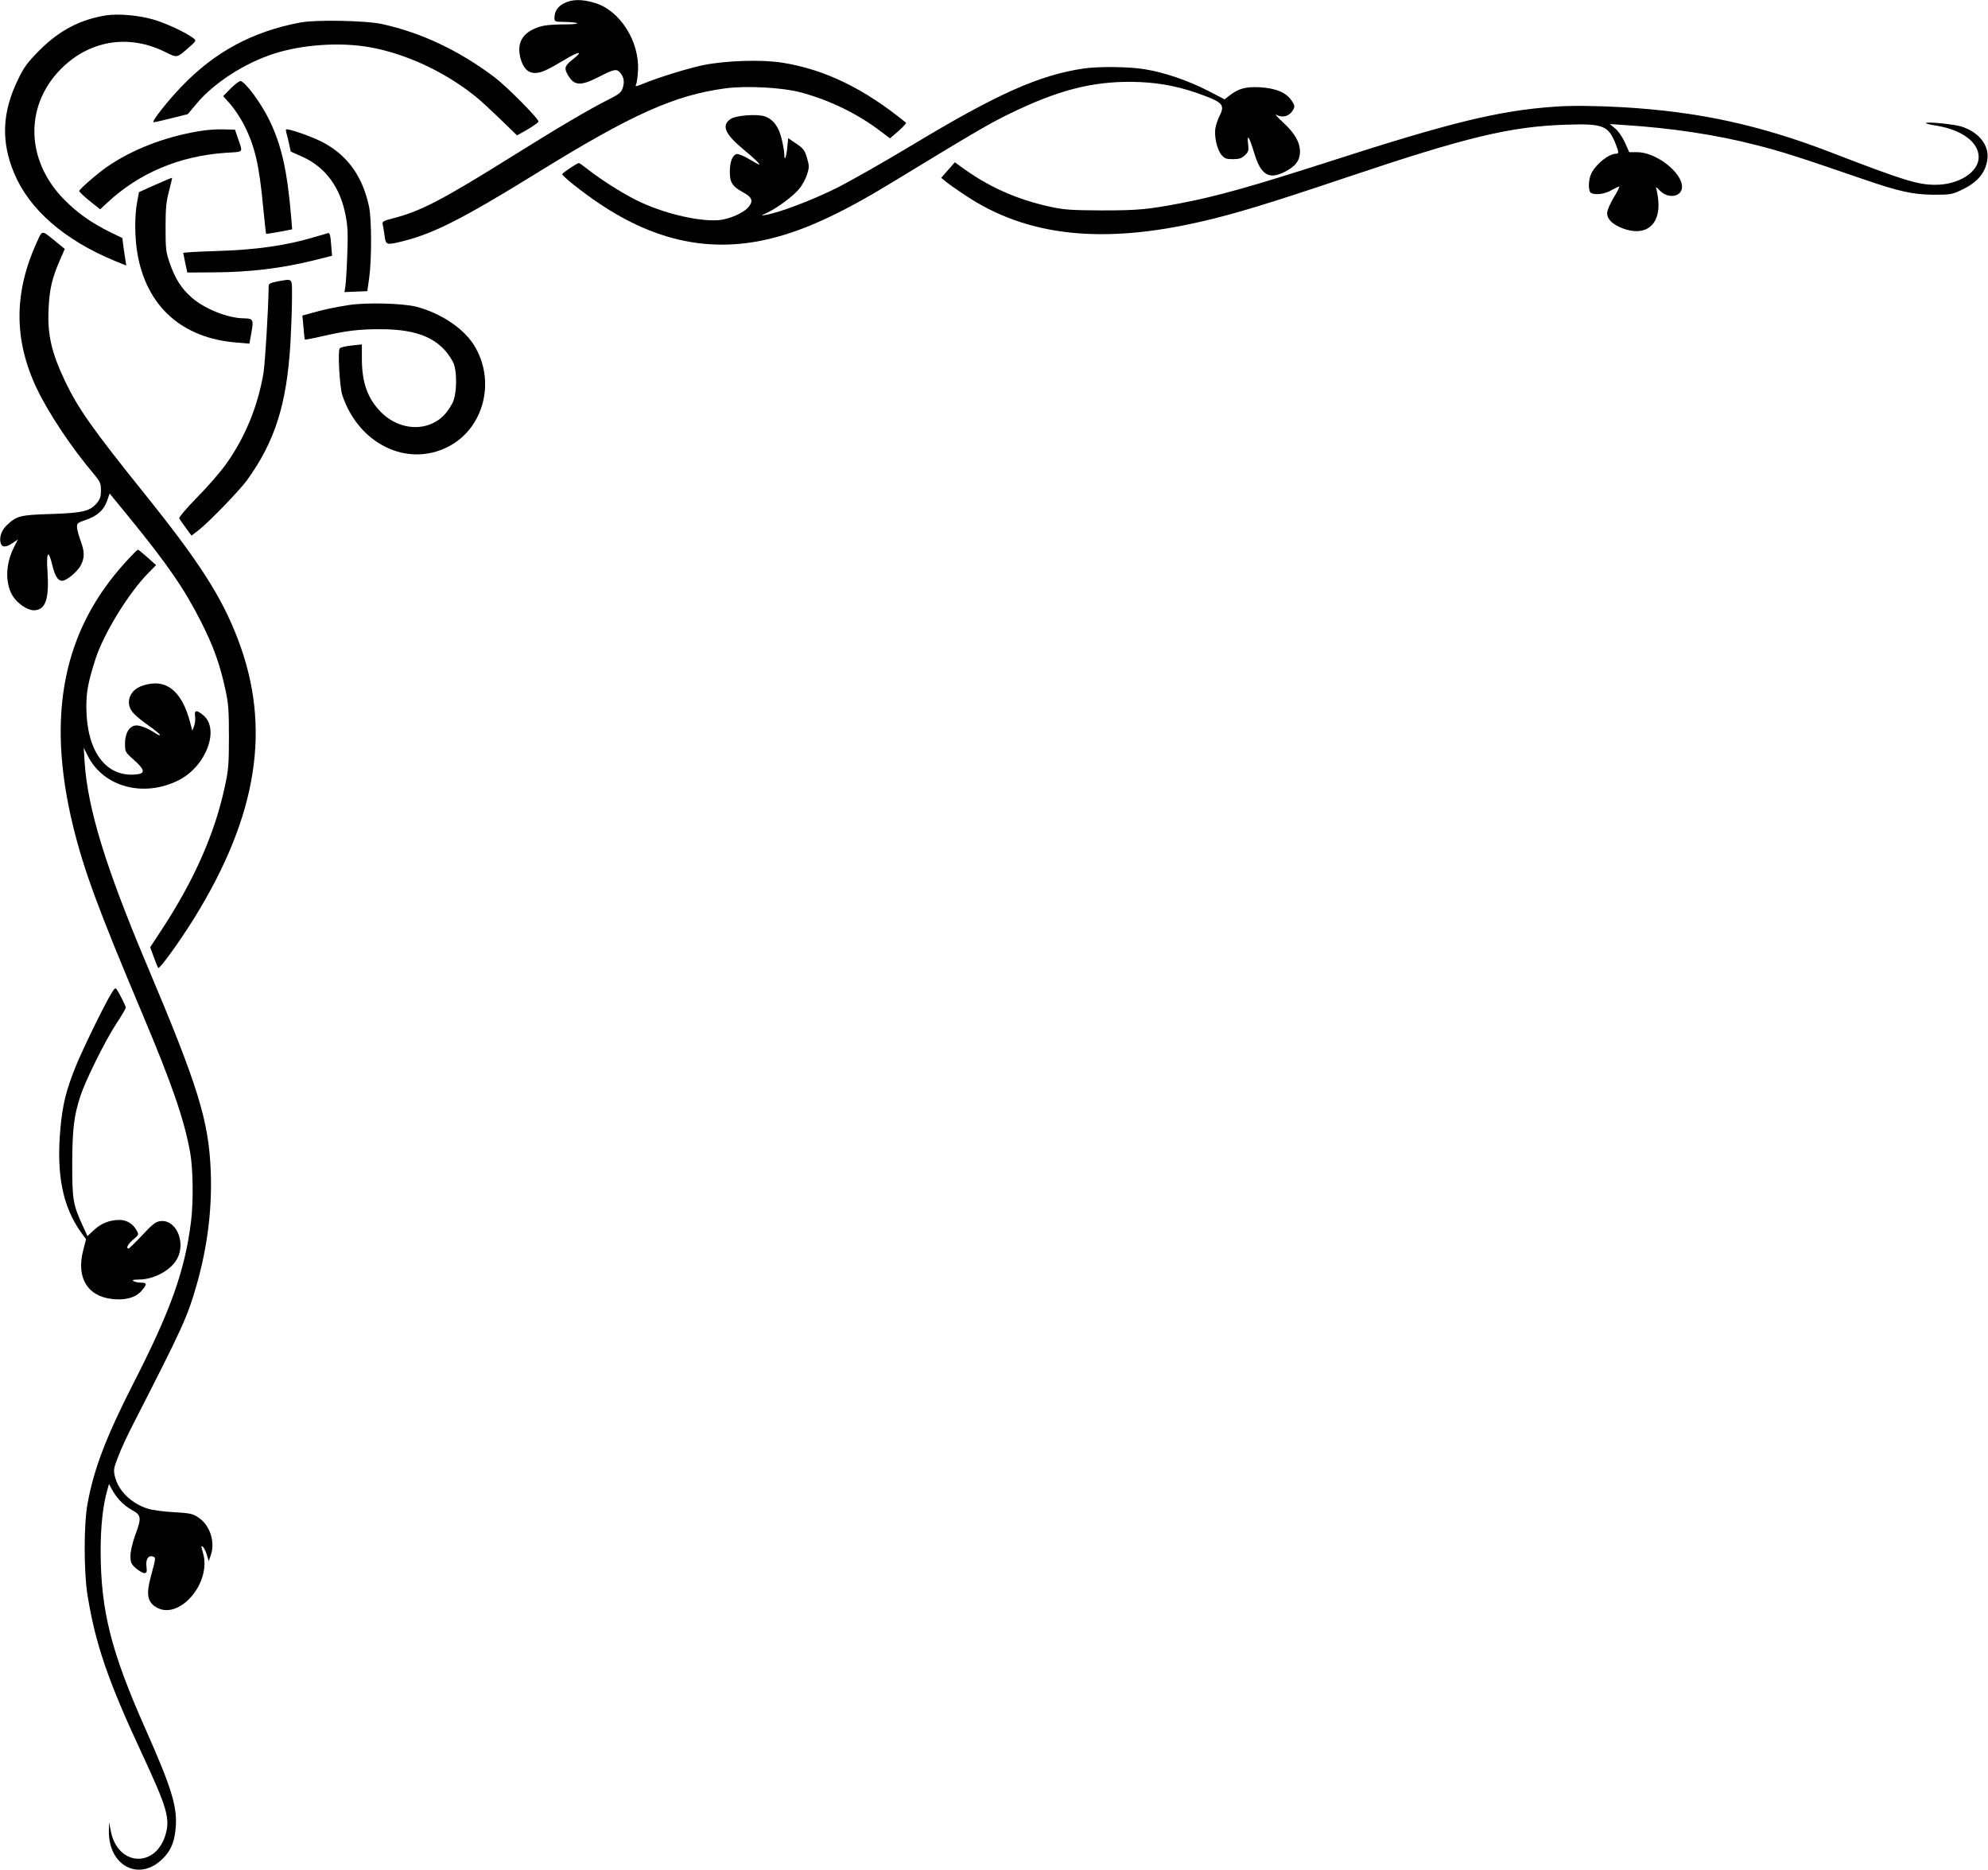<?xml version="1.0" standalone="no"?>
<!DOCTYPE svg PUBLIC "-//W3C//DTD SVG 20010904//EN"
 "http://www.w3.org/TR/2001/REC-SVG-20010904/DTD/svg10.dtd">
<svg version="1.0" xmlns="http://www.w3.org/2000/svg"
 width="1280pt" height="1204pt" viewBox="0 0 1280 1204"
 preserveAspectRatio="xMidYMid meet">
<g transform="translate(0,1204) scale(0.1,-0.1)"
 stroke="none">
<path d="M3634 12020 c-43 -21 -64 -53 -64 -95 0 -24 3 -25 58 -26 110 -2 120
-16 12 -16 -118 -1 -158 -7 -212 -34 -72 -37 -98 -96 -78 -179 16 -66 48 -100
95 -100 39 0 80 19 192 86 91 55 121 57 54 4 -53 -42 -59 -56 -40 -93 42 -80
82 -85 205 -22 97 50 114 53 136 28 25 -28 30 -60 18 -98 -10 -31 -23 -41 -90
-75 -124 -62 -324 -180 -620 -365 -458 -286 -591 -355 -770 -401 -62 -16 -70
-21 -66 -39 3 -11 8 -44 12 -72 8 -63 11 -63 127 -34 196 51 381 145 849 434
614 380 890 504 1218 548 134 18 364 6 482 -25 189 -50 371 -139 520 -253 l58
-44 55 47 c30 27 52 51 48 54 -268 219 -520 342 -794 386 -135 22 -369 14
-514 -16 -99 -21 -280 -77 -384 -119 -49 -20 -53 -20 -45 -4 4 10 10 51 12 90
9 187 -115 383 -274 433 -84 26 -148 26 -200 0z"/>
<path d="M683 11941 c-168 -27 -301 -97 -429 -225 -76 -77 -99 -107 -137 -186
-103 -210 -112 -400 -26 -605 97 -233 323 -431 648 -565 l74 -30 -6 38 c-3 20
-9 60 -13 88 l-6 51 -77 37 c-124 62 -211 123 -297 210 -256 259 -257 624 -2
861 183 169 425 203 652 90 79 -39 73 -40 156 33 44 39 45 41 25 56 -46 36
-177 97 -257 120 -96 28 -226 39 -305 27z"/>
<path d="M1933 11895 c-307 -58 -550 -189 -763 -411 -89 -92 -195 -227 -182
-231 4 -1 55 10 114 25 l107 27 58 69 c110 132 309 260 496 320 182 59 426 76
617 42 233 -41 488 -160 685 -320 28 -22 98 -87 157 -144 l107 -104 67 38 c37
22 69 44 71 51 5 15 -203 225 -282 285 -228 172 -470 287 -725 343 -103 23
-428 29 -527 10z"/>
<path d="M6978 11599 c-285 -42 -555 -162 -1098 -489 -184 -111 -409 -239
-500 -284 -151 -75 -364 -156 -450 -170 -34 -6 -34 -6 9 14 64 30 164 103 205
152 20 23 43 65 52 93 15 47 15 56 0 108 -15 50 -23 61 -69 92 l-52 35 -6 -60
c-6 -63 -19 -94 -19 -46 0 15 -7 59 -16 97 -19 82 -55 131 -111 150 -50 16
-183 6 -217 -16 -62 -41 -41 -95 76 -193 79 -65 116 -102 105 -102 -2 0 -31
16 -63 35 -33 20 -68 34 -79 33 -28 -4 -46 -49 -46 -114 0 -69 16 -94 83 -131
60 -32 70 -56 39 -94 -31 -40 -127 -82 -197 -87 -134 -9 -363 47 -529 130 -91
46 -224 130 -306 194 -30 24 -58 44 -62 44 -11 0 -107 -64 -107 -72 0 -12 134
-119 239 -189 368 -247 728 -320 1112 -223 219 55 453 164 774 360 517 315
628 380 750 439 310 152 531 210 790 208 156 -2 279 -23 422 -72 167 -59 182
-74 145 -148 -11 -21 -22 -55 -26 -76 -10 -52 10 -142 39 -175 20 -23 31 -27
73 -27 40 0 56 5 77 25 24 22 26 30 21 74 -8 69 7 47 39 -58 42 -140 92 -173
190 -126 74 35 105 75 105 134 0 60 -34 119 -108 187 -37 34 -57 57 -45 50 44
-23 87 -9 111 35 9 18 8 28 -11 55 -35 53 -102 81 -205 87 -94 5 -141 -9 -202
-58 l-25 -20 -106 55 c-128 66 -280 118 -408 139 -100 17 -296 19 -393 5z"/>
<path d="M1486 11471 l-49 -50 47 -53 c25 -29 64 -87 85 -128 72 -140 100
-260 126 -540 9 -90 17 -165 18 -166 1 -1 39 5 85 13 l83 16 -6 76 c-25 299
-62 465 -140 626 -52 108 -154 247 -186 253 -8 1 -36 -20 -63 -47z"/>
<path d="M10010 11353 c-357 -25 -663 -99 -1450 -353 -494 -159 -727 -225
-960 -269 -210 -40 -273 -46 -505 -46 -198 1 -244 4 -330 23 -222 48 -404 130
-584 263 l-33 24 -44 -50 -44 -50 28 -23 c15 -13 70 -52 123 -87 397 -267 883
-321 1532 -170 205 47 441 119 922 281 776 261 1056 329 1417 341 240 8 274
-5 321 -125 21 -52 21 -62 2 -62 -46 0 -128 -65 -159 -127 -21 -42 -21 -119 0
-127 34 -13 89 -5 131 20 25 14 46 24 49 22 2 -3 -14 -35 -37 -72 -22 -37 -41
-81 -41 -97 -1 -40 33 -74 101 -100 146 -55 243 22 228 181 -3 30 -9 64 -13
75 -5 14 2 10 23 -12 53 -56 143 -41 143 24 0 93 -167 222 -287 223 l-53 0
-28 63 c-17 37 -43 74 -63 90 l-34 28 90 -6 c305 -19 597 -63 856 -130 158
-40 268 -75 689 -220 229 -79 319 -98 450 -99 108 0 119 2 180 31 102 48 154
110 166 196 13 92 -56 178 -170 213 -51 15 -226 32 -226 21 0 -3 33 -11 73
-17 162 -28 267 -107 267 -202 0 -96 -128 -178 -278 -178 -115 0 -202 27 -677
210 -460 177 -854 262 -1345 290 -165 9 -328 11 -430 3z"/>
<path d="M1280 11195 c-221 -37 -427 -117 -589 -228 -60 -41 -181 -146 -181
-157 0 -5 30 -34 67 -64 l68 -54 45 42 c205 192 467 302 763 322 121 8 112 -4
77 99 l-17 50 -79 2 c-43 1 -113 -4 -154 -12z"/>
<path d="M1843 11188 c4 -13 12 -46 18 -73 l11 -51 76 -34 c148 -67 244 -197
278 -381 13 -66 15 -119 10 -249 -3 -91 -9 -182 -12 -203 l-6 -38 73 3 74 3
12 85 c17 122 16 381 -1 460 -40 185 -127 313 -271 399 -52 32 -170 78 -239
95 -26 6 -28 5 -23 -16z"/>
<path d="M1000 10850 l-105 -47 -12 -64 c-17 -89 -16 -230 2 -333 59 -340 288
-545 640 -572 l81 -7 13 73 c15 82 11 89 -49 90 -103 1 -253 61 -336 134 -66
58 -106 121 -141 221 -25 74 -27 91 -27 230 0 123 4 165 22 234 12 46 21 85
20 86 -2 1 -50 -19 -108 -45z"/>
<path d="M236 10478 c-147 -324 -147 -626 -1 -936 77 -163 227 -387 372 -558
38 -46 43 -57 43 -102 0 -39 -6 -57 -25 -80 -45 -54 -90 -65 -295 -72 -202 -6
-223 -12 -287 -73 -34 -32 -50 -80 -38 -116 8 -27 34 -27 76 2 l34 23 -28 -56
c-52 -105 -54 -229 -5 -308 30 -48 94 -92 135 -92 76 0 100 70 89 248 -9 125
5 148 29 50 18 -77 37 -108 65 -108 29 0 98 58 120 99 26 51 25 87 -1 159 -12
31 -22 70 -23 86 -1 26 4 30 51 46 76 25 118 61 141 121 l18 51 126 -154 c247
-303 356 -461 463 -673 78 -154 122 -275 156 -435 20 -90 23 -133 23 -305 0
-178 -3 -214 -27 -323 -63 -295 -195 -596 -400 -910 l-80 -122 23 -63 c12 -34
25 -66 29 -70 9 -9 142 176 233 323 407 659 496 1225 281 1790 -104 275 -249
501 -602 940 -335 417 -428 549 -512 725 -88 186 -115 302 -106 471 6 121 22
192 71 305 l33 76 -60 49 c-91 74 -83 75 -121 -8z"/>
<path d="M2027 10514 c-187 -56 -376 -83 -644 -91 -112 -3 -203 -9 -203 -12 1
-3 7 -33 13 -66 l13 -60 169 1 c232 1 441 26 656 80 l107 27 -5 61 c-5 70 -9
86 -20 85 -4 -1 -43 -12 -86 -25z"/>
<path d="M1788 10228 c-43 -8 -58 -15 -58 -27 -3 -174 -23 -497 -34 -566 -36
-210 -117 -410 -238 -580 -34 -49 -118 -146 -186 -215 -67 -68 -120 -130 -118
-137 3 -7 22 -35 42 -62 l37 -50 41 31 c67 51 267 258 316 325 181 251 256
489 280 883 5 91 10 220 10 288 0 138 9 127 -92 110z"/>
<path d="M2249 10076 c-92 -14 -163 -29 -248 -53 l-54 -15 7 -76 c3 -41 7 -77
9 -79 2 -1 53 8 113 22 158 36 234 45 375 45 245 0 386 -63 465 -210 29 -53
27 -210 -3 -266 -35 -66 -74 -105 -128 -130 -105 -50 -239 -21 -330 70 -87 87
-125 191 -125 345 l0 93 -67 -7 c-38 -4 -72 -12 -76 -19 -13 -17 0 -246 16
-297 102 -315 415 -471 680 -337 235 118 313 430 166 660 -69 107 -215 203
-369 243 -88 22 -320 28 -431 11z"/>
<path d="M810 8422 c-404 -442 -513 -986 -340 -1700 69 -283 162 -536 445
-1207 194 -460 272 -687 310 -900 18 -105 21 -313 5 -441 -39 -315 -130 -572
-374 -1048 -173 -340 -251 -544 -292 -767 -25 -132 -25 -443 0 -594 50 -311
132 -550 349 -1016 163 -350 183 -419 153 -523 -63 -215 -303 -205 -351 15
l-13 64 -1 -55 c-3 -227 196 -330 347 -179 48 47 72 100 81 177 18 144 -17
263 -192 657 -222 500 -288 761 -289 1145 0 159 14 294 43 395 l11 39 15 -29
c30 -58 76 -107 129 -137 65 -36 67 -48 24 -166 -18 -50 -30 -102 -30 -131 0
-43 4 -52 35 -80 20 -17 44 -31 54 -31 16 0 18 6 14 43 -6 47 13 74 43 63 18
-7 18 -6 -17 -137 -28 -106 -19 -155 35 -188 148 -92 363 158 302 352 -12 41
-12 46 0 36 8 -6 19 -29 26 -52 l12 -40 12 34 c32 87 -3 197 -79 247 -36 24
-53 28 -156 34 -64 3 -139 13 -168 22 -107 34 -190 114 -213 207 -10 42 -9 53
21 129 17 46 62 143 99 214 318 621 347 684 409 902 67 238 97 479 88 719 -13
330 -79 545 -418 1347 -258 613 -374 989 -394 1288 l-6 95 26 -52 c101 -202
361 -271 586 -157 175 88 266 328 158 418 -43 36 -59 34 -53 -6 3 -18 0 -46
-6 -63 l-12 -30 -14 54 c-55 207 -158 286 -308 235 -83 -28 -112 -112 -60
-173 14 -17 59 -55 100 -83 41 -28 74 -56 74 -61 0 -5 -15 1 -32 13 -51 33
-98 51 -126 48 -40 -5 -67 -50 -67 -115 0 -55 0 -56 59 -108 73 -66 74 -89 1
-93 -187 -12 -306 153 -309 428 -1 104 11 166 59 317 53 163 211 421 338 551
l52 53 -55 49 c-30 27 -58 50 -62 50 -4 0 -39 -35 -78 -78z"/>
<path d="M721 5649 c-47 -74 -191 -371 -235 -480 -61 -153 -83 -242 -97 -396
-27 -296 14 -503 134 -671 l31 -42 -18 -70 c-46 -176 25 -297 186 -315 83 -10
150 8 188 51 38 44 38 54 -2 54 -18 0 -40 5 -48 10 -11 7 -2 10 32 10 97 0
206 58 247 131 61 109 -6 260 -109 245 -28 -4 -50 -21 -115 -91 -44 -47 -83
-85 -87 -85 -19 0 -5 28 29 57 37 31 38 32 23 59 -24 44 -66 69 -113 68 -63
-1 -116 -22 -162 -65 l-42 -39 -31 68 c-62 135 -67 167 -67 397 1 225 11 308
52 435 34 104 159 356 232 468 34 51 61 98 61 103 0 10 -40 91 -59 118 -7 11
-14 7 -30 -20z"/>
</g>
</svg>

